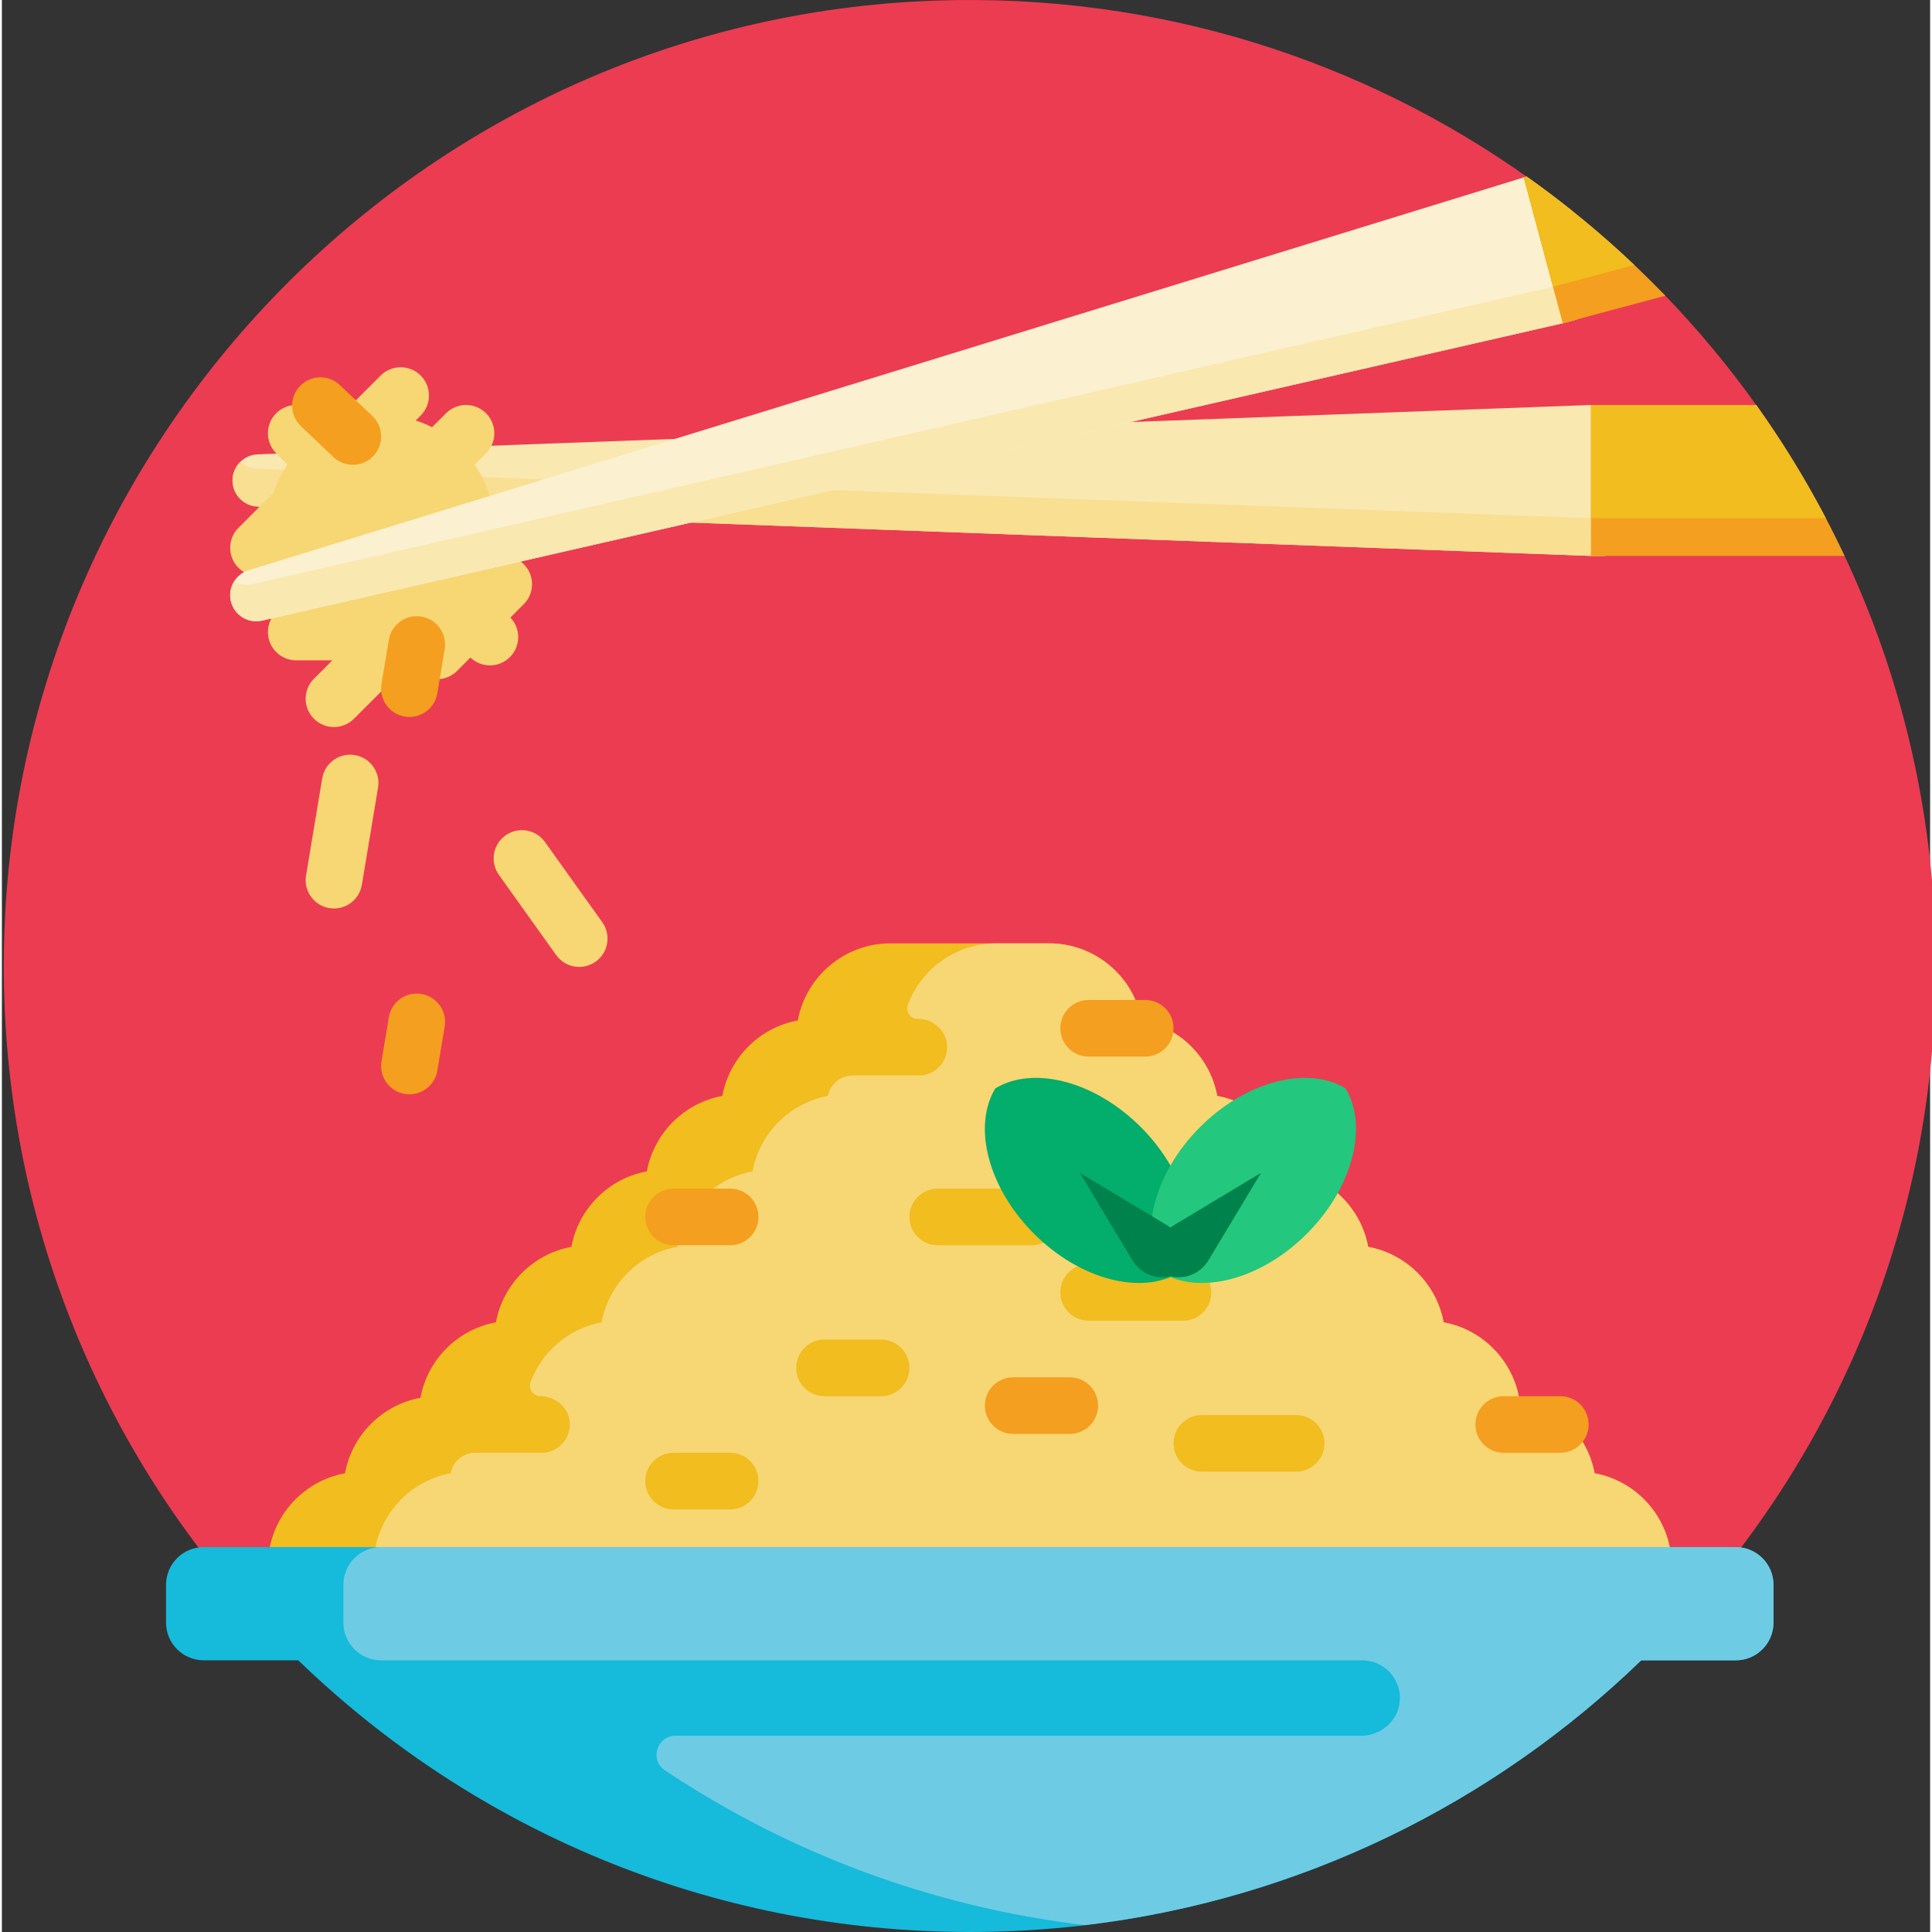 <svg height="511pt" viewBox="0 0 511 512" width="511pt" xmlns="http://www.w3.org/2000/svg"><rect x="0" y="0" width="511" height="512" fill="#333333" stroke="none"/><path d="m480.871 142.336c3.129 0 5.965 1.816 7.301 4.645 15.594 33.078 24.328 70.027 24.328 109.02 0 67.195-25.902 128.328-68.246 174h-375.508c-41.805-45.09-67.582-105.246-68.234-171.426-1.367-138.523 108.535-253.668 246.98-258.418 58.707-2.016 113.168 15.754 157.27 47.141 5.09 3.625 8.113 9.484 8.113 15.734 0 6.523 5.289 11.812 11.812 11.812h8.812c2.48 0 4.871.98 6.602 2.762 9.105 9.371 17.496 19.438 25.09 30.113 2.855 4.008 4.348 8.828 4.348 13.746v9.543c.004 6.258 5.074 11.328 11.332 11.328zm0 0" fill="#ec3c52"/><path d="m431.125 140.402c0 3.824-3.098 6.918-6.918 6.918h-3.082l-353.336-13.086c-3.719-.137-6.664-3.191-6.664-6.91 0-3.723 2.945-6.777 6.664-6.914l353.336-13.086h3.082c3.824 0 6.918 3.094 6.918 6.918zm0 0" fill="#fae8b1"/><path d="m431.125 130.402v10c0 3.824-3.098 6.918-6.918 6.918h-3.082l-353.336-13.086c-3.719-.137-6.664-3.191-6.664-6.91 0-1.965.828-3.738 2.148-5 1.184 1.125 2.762 1.848 4.516 1.91l353.336 13.09h3.082c3.82-.004 6.918-3.098 6.918-6.922zm0 0" fill="#f8df92"/><path d="m442.5 415c0 13.809-11.195 25-25 25h-322c-13.809 0-25-11.191-25-25 0-12.246 8.805-22.426 20.426-24.574 1.875-10.137 9.863-18.125 20-20 1.875-10.137 9.863-18.125 20-20 1.875-10.137 9.863-18.125 20-20 1.875-10.137 9.863-18.125 20-20 1.875-10.137 9.863-18.125 20-20 1.875-10.137 9.863-18.125 20-20 2.148-11.621 12.328-20.426 24.574-20.426h42c12.242 0 22.426 8.805 24.574 20.426 10.137 1.875 18.125 9.863 20 20 10.137 1.875 18.125 9.863 20 20 10.137 1.875 18.125 9.863 20 20 10.137 1.875 18.125 9.863 20 20 10.137 1.875 18.125 9.863 20 20 10.137 1.875 18.125 9.863 20 20 11.621 2.148 20.426 12.328 20.426 24.574zm0 0" fill="#f1bd1f"/><path d="m422.074 390.426c-1.875-10.137-9.863-18.125-20-20-1.875-10.137-9.863-18.125-20-20-1.875-10.137-9.863-18.125-20-20-1.875-10.137-9.863-18.125-20-20-1.875-10.137-9.863-18.125-20-20-1.875-10.137-9.863-18.125-20-20-2.152-11.621-12.332-20.426-24.574-20.426h-14c-10.715 0-19.84 6.746-23.391 16.223-.688 1.824.629 3.777 2.574 3.777 4.109 0 7.691 3.164 7.812 7.27.129 4.246-3.277 7.73-7.496 7.73h-17.457c-3.195 0-6.02 2.227-6.609 5.367l-.008.059c-10.137 1.875-18.125 9.863-20 20-10.137 1.875-18.125 9.863-20 20-10.137 1.875-18.125 9.863-20 20-8.684 1.605-15.781 7.699-18.816 15.789-.688 1.828.621 3.785 2.574 3.785 3.852 0 7.312 2.766 7.762 6.59.535 4.551-3.004 8.41-7.445 8.41h-17.605c-3.164 0-5.879 2.258-6.461 5.371l-.012.055c-11.625 2.152-20.43 12.34-20.422 24.586.004 13.746 11.844 24.988 25.594 24.988h292.812c13.75 0 25.586-11.242 25.594-24.988.004-12.25-8.801-22.438-20.426-24.586zm-229.074 9.574h-15c-4.141 0-7.5-3.359-7.5-7.5s3.359-7.5 7.5-7.5h15c4.141 0 7.5 3.359 7.5 7.5s-3.359 7.5-7.5 7.5zm40-30h-15c-4.141 0-7.5-3.359-7.5-7.5s3.359-7.5 7.5-7.5h15c4.141 0 7.5 3.359 7.5 7.5s-3.359 7.5-7.5 7.5zm40-40h-25c-4.141 0-7.5-3.359-7.5-7.5s3.359-7.5 7.5-7.5h25c4.141 0 7.5 3.359 7.5 7.5s-3.359 7.5-7.5 7.5zm7.5 12.5c0-4.141 3.359-7.5 7.5-7.5h25c4.141 0 7.5 3.359 7.5 7.5s-3.359 7.5-7.5 7.5h-25c-4.141 0-7.5-3.359-7.5-7.5zm62.5 47.5h-25c-4.141 0-7.5-3.359-7.5-7.5s3.359-7.5 7.5-7.5h25c4.141 0 7.5 3.359 7.5 7.5s-3.359 7.5-7.5 7.5zm-260.305-210.125 4.875-4.875h-9.57c-4.141 0-7.5-3.359-7.5-7.5s3.359-7.5 7.5-7.5h.145c-2.332-2.605-4.211-5.621-5.523-8.922-2.945 2.312-7.215 2.113-9.926-.598-2.93-2.93-2.93-7.676 0-10.605l9.336-9.336c.879-2.652 2.117-5.145 3.664-7.414l-3-3c-2.93-2.93-2.93-7.676 0-10.605 2.93-2.93 7.68-2.93 10.605 0l3.539 3.535 13.535-13.535c2.93-2.93 7.676-2.93 10.605 0 2.93 2.93 2.93 7.68 0 10.605l-1.309 1.309c1.5.48 2.945 1.082 4.332 1.781l3.695-3.695c2.926-2.93 7.676-2.93 10.605 0 2.93 2.93 2.93 7.68 0 10.605l-3 3c3.277 4.809 5.195 10.617 5.195 16.875 0 2.875-.414 5.652-1.168 8.285 2.855-1.602 6.539-1.199 8.969 1.234 2.93 2.93 2.93 7.676 0 10.605l-3.539 3.543c2.801 2.938 2.766 7.586-.121 10.473s-7.535 2.922-10.473.121l-3.543 3.543c-2.93 2.926-7.68 2.926-10.609 0-.715-.719-1.25-1.543-1.617-2.422l-15.098 15.098c-2.93 2.93-7.676 2.93-10.605 0-2.93-2.93-2.93-7.676 0-10.605zm16.992 28.859-4.289 25.754c-.68 4.086-4.543 6.848-8.629 6.164-4.086-.68-6.848-4.543-6.168-8.629l4.289-25.754c.68-4.086 4.543-6.848 8.629-6.168 4.09.68 6.848 4.547 6.168 8.633zm44.234 14.406 15.18 21.242c2.406 3.371 1.629 8.055-1.742 10.465-3.371 2.406-8.055 1.629-10.465-1.742l-15.176-21.246c-2.41-3.367-1.629-8.055 1.742-10.461 3.367-2.41 8.055-1.629 10.461 1.742zm0 0" fill="#f7d674"/><path d="m469.5 420v10c0 5.523-4.477 10-10 10h-25.055c-46.062 44.562-108.793 72-177.945 72s-131.883-27.438-177.949-72h-25.051c-5.523 0-10-4.477-10-10v-10c0-5.523 4.477-10 10-10h406c5.523 0 10 4.477 10 10zm0 0" fill="#16badb"/><path d="m469.5 420v10c0 5.523-4.477 10-10 10h-25.059c-39.188 37.906-90.438 63.406-147.441 70.18-40.816-4.852-78.688-19.297-111.293-41.027-4.105-2.738-2.137-9.152 2.797-9.152h181.652c5.328 0 9.977-4.02 10.32-9.336.379-5.824-4.234-10.664-9.977-10.664h-260c-5.523 0-10-4.477-10-10v-10c0-5.523 4.477-10 10-10h359c5.523 0 10 4.477 10 10zm0 0" fill="#6dcce4"/><path d="m301.82 298.68c12.262 12.262 16.316 28.555 10.258 38.543-9.992 6.062-26.281 2.004-38.543-10.258-12.262-12.262-16.32-28.551-10.258-38.543 9.988-6.059 26.277-2.004 38.543 10.258zm0 0" fill="#03ad6b"/><path d="m345.82 326.965c-12.266 12.262-28.555 16.32-38.543 10.258-6.062-9.988-2.004-26.281 10.258-38.543 12.262-12.262 28.551-16.316 38.543-10.258 6.059 9.992 2.004 26.281-10.258 38.543zm0 0" fill="#23c77d"/><path d="m333.672 310.828-13.918 23.156c-2.121 3.527-6.285 5.207-10.078 4.246-3.793.961-7.957-.719-10.074-4.246l-13.922-23.156 23.16 13.918c.293.176.57.367.836.57.27-.203.543-.395.836-.57zm0 0" fill="#00824d"/><path d="m404.086 46.809c4.059 2.871 8.023 5.855 11.902 8.949l5.527 20.633c.988 3.688-1.199 7.48-4.891 8.473l-2.98.797-344.684 78.809c-3.629.828-7.262-1.359-8.223-4.953-.965-3.594 1.09-7.309 4.645-8.402l337.91-104.09zm0 0" fill="#fbf1d1"/><path d="m418.926 66.73 2.59 9.656c.988 3.691-1.203 7.484-4.895 8.473l-2.977.801-344.684 78.809c-3.629.828-7.262-1.359-8.223-4.953-.512-1.898-.172-3.824.777-5.387 1.434.785 3.145 1.074 4.855.684l344.688-78.812 2.977-.797c3.691-.988 5.879-4.785 4.891-8.473zm0 0" fill="#fae8b1"/><path d="m200.5 322.5c0 4.141-3.359 7.5-7.5 7.5h-15c-4.141 0-7.5-3.359-7.5-7.5s3.359-7.5 7.5-7.5h15c4.141 0 7.5 3.359 7.5 7.5zm82.5 42.5h-15c-4.141 0-7.5 3.359-7.5 7.5s3.359 7.5 7.5 7.5h15c4.141 0 7.5-3.359 7.5-7.5s-3.359-7.5-7.5-7.5zm20-100h-15c-4.141 0-7.5 3.359-7.5 7.5s3.359 7.5 7.5 7.5h15c4.141 0 7.5-3.359 7.5-7.5s-3.359-7.5-7.5-7.5zm110 105h-15c-4.141 0-7.5 3.359-7.5 7.5s3.359 7.5 7.5 7.5h15c4.141 0 7.5-3.359 7.5-7.5s-3.359-7.5-7.5-7.5zm-323.414-267.934c-3-2.855-7.75-2.738-10.605.262s-2.738 7.746.262 10.605l8.586 8.172c3 2.855 7.746 2.738 10.602-.262 2.859-3 2.742-7.746-.258-10.602zm21.594 61.34c-4.086-.68-7.949 2.082-8.629 6.168l-1.949 11.691c-.68 4.086 2.082 7.949 6.168 8.633 4.086.68 7.949-2.082 8.629-6.168l1.945-11.695c.684-4.082-2.078-7.949-6.164-8.629zm0 100c-4.086-.68-7.949 2.082-8.629 6.168l-1.949 11.691c-.68 4.086 2.082 7.949 6.168 8.633 4.086.68 7.949-2.082 8.629-6.168l1.945-11.695c.684-4.082-2.078-7.949-6.164-8.629zm0 0" fill="#f49f1f"/><path d="m488.332 147.32h-67.207v-40h43.793c8.957 12.539 16.805 25.922 23.414 40zm-84.246-100.512-.793.215 10.352 38.637 27.188-7.285c-11.211-11.637-23.512-22.215-36.746-31.566zm0 0" fill="#f49f1f"/><path d="m483.367 137.32h-62.242v-30h43.793c6.809 9.535 12.977 19.559 18.449 30zm-79.281-90.512-.793.215 7.766 28.977 21.562-5.777c-8.926-8.465-18.461-16.293-28.535-23.414zm0 0" fill="#f1bd1f"/></svg>
